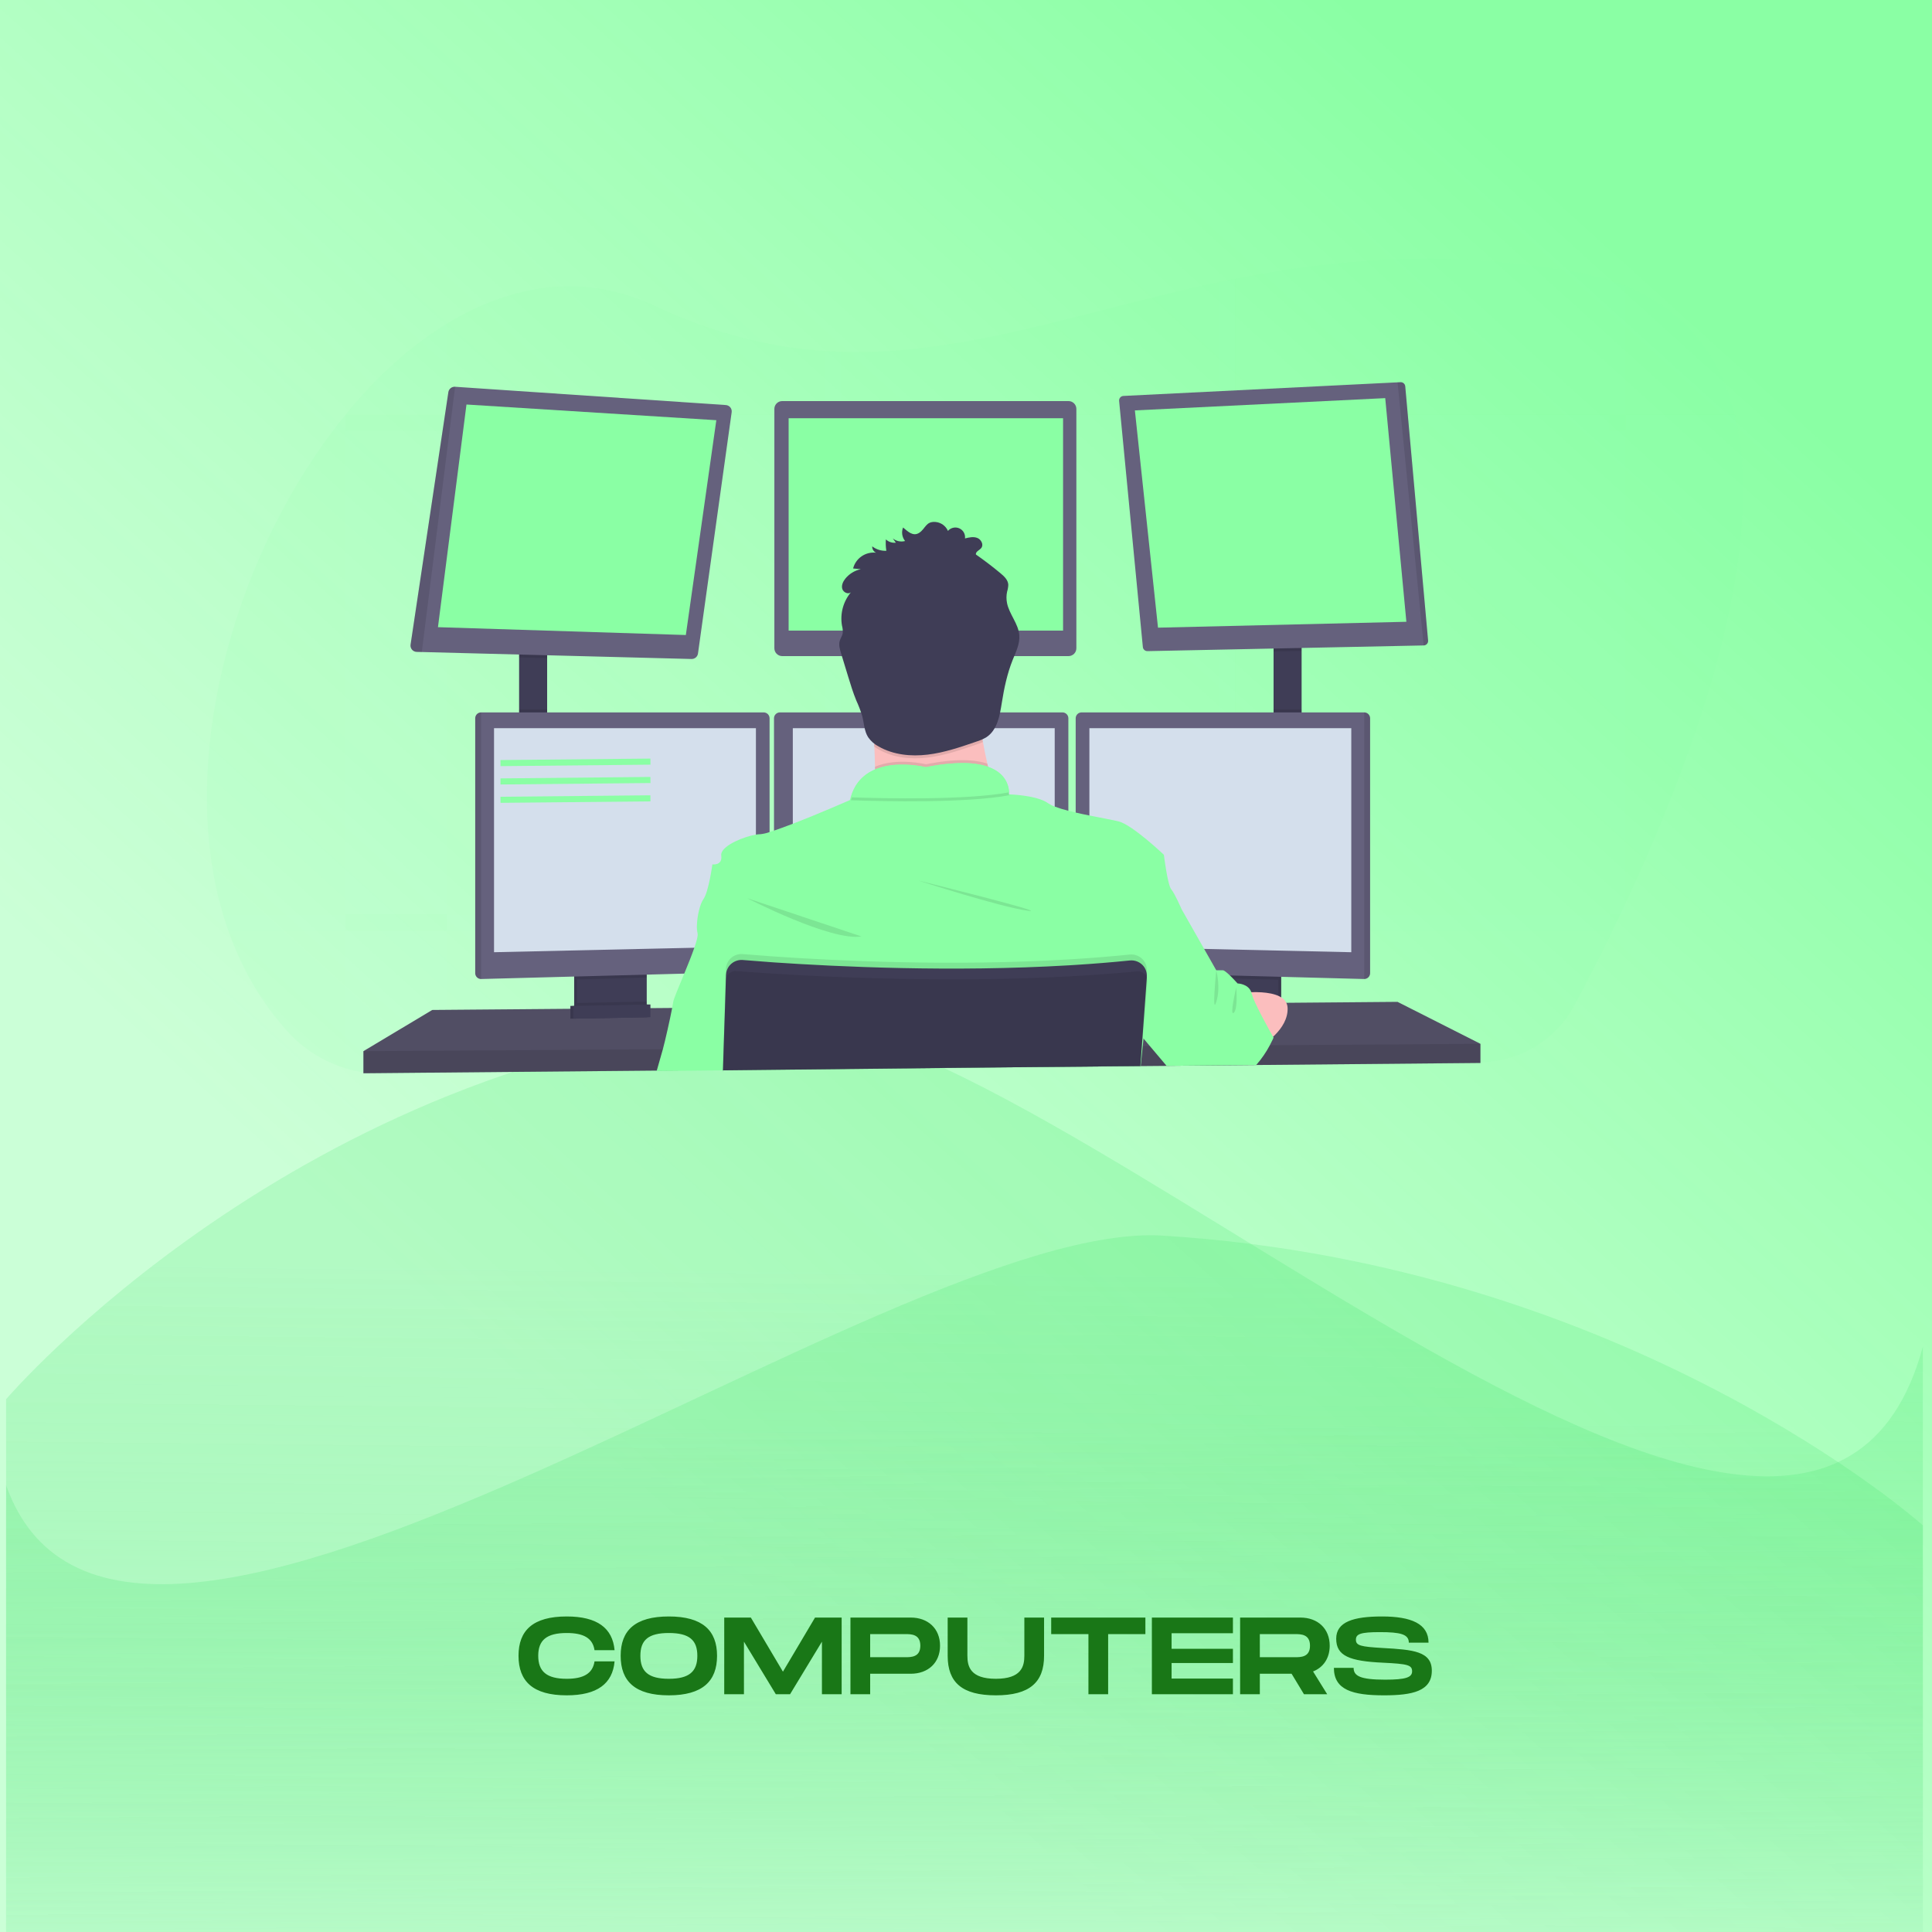 <svg width="635" height="635" viewBox="0 0 635 635" fill="none" xmlns="http://www.w3.org/2000/svg">
<g filter="url(#filter0_ii)">
<rect width="635" height="635" fill="url(#paint0_linear)"/>
<path d="M251.802 335.156C97.924 347.63 2 459.891 2 459.891V635H632V442.62C593.687 583.972 342.677 327.79 251.802 335.156Z" fill="url(#paint1_linear)" fill-opacity="0.5"/>
<path d="M382.198 406.119C536.076 415.641 632 501.334 632 501.334V635H2V488.15C40.313 596.049 291.323 400.496 382.198 406.119Z" fill="url(#paint2_linear)" fill-opacity="0.5"/>
<g clip-path="url(#clip0)">
<path opacity="0.1" d="M534.281 296.922C533.718 298.131 533.157 299.324 532.598 300.5C531.725 302.329 530.864 304.121 530.013 305.878C529.635 306.657 529.257 307.421 528.888 308.185C524.717 316.682 520.823 324.197 517.516 330.378C514.515 335.978 510.058 340.67 504.614 343.963C499.17 347.255 492.937 349.027 486.57 349.093L413.026 349.891H412.25L405.946 349.959L400.553 350.017L384.016 350.196H383.346L374.927 350.288H374.67L322.779 350.849L276.461 351.332L271.073 351.39L237.611 351.753H237.572L215.87 351.985H215.637L147.015 352.725L126.487 352.948C122.106 352.997 117.743 352.374 113.553 351.1C106.26 348.903 99.706 344.765 94.595 339.131C85.779 329.444 79.353 318.142 75.037 305.878C74.413 304.108 73.831 302.316 73.291 300.5C58.349 250.133 76.565 185.151 109.348 141.665C110.722 139.847 112.119 138.073 113.538 136.345L113.572 136.307C123.654 123.965 134.959 113.654 147 106.323C168.339 93.309 191.981 89.643 215.234 100.568C234.909 109.815 253.28 114.162 271.087 115.342C272.887 115.458 274.686 115.545 276.475 115.599C317.324 116.88 355.607 102.203 400.562 92.729C402.352 92.352 404.146 91.979 405.955 91.626C438.026 85.262 473.602 81.906 515.911 88.962C520.306 89.678 524.643 90.712 528.888 92.057C530.754 92.656 532.551 93.301 534.281 93.991C554.475 102.183 565.488 117.32 570.168 136.287C570.611 138.048 570.994 139.838 571.317 141.66C579.615 187.283 555.314 252 534.281 296.922Z" fill="#8AFFA4"/>
<g opacity="0.1">
<path opacity="0.1" d="M147 106.322V352.778L126.472 353C122.091 353.049 117.729 352.426 113.538 351.153V136.306H113.572C123.654 123.95 134.959 113.639 147 106.322Z" fill="#8AFFA4"/>
<path opacity="0.1" d="M571.341 141.664H109.348C110.722 139.846 112.119 138.073 113.538 136.345V136.306H570.192C570.635 138.057 571.018 139.843 571.341 141.664Z" fill="#8AFFA4"/>
<path opacity="0.1" d="M534.281 93.995V300.495H532.598C531.725 302.323 530.864 304.116 530.013 305.873C529.635 306.651 529.257 307.416 528.888 308.18V92.041C530.754 92.641 532.551 93.292 534.281 93.995Z" fill="#8AFFA4"/>
<path opacity="0.1" d="M405.955 91.611V349.977L400.562 350.036V92.713C402.352 92.336 404.146 91.964 405.955 91.611Z" fill="#8AFFA4"/>
<path opacity="0.1" d="M276.475 115.583V351.38L271.087 351.438V115.327C272.886 115.443 274.686 115.511 276.475 115.583Z" fill="#8AFFA4"/>
<path opacity="0.1" d="M532.598 300.5C531.725 302.328 530.863 304.12 530.013 305.877H75.037C74.413 304.107 73.831 302.315 73.291 300.5H532.598Z" fill="#8AFFA4"/>
</g>
<path d="M179.832 213.557H170.618V241.442H179.832V213.557Z" fill="#3F3D56"/>
<path d="M427.807 212.106H418.593V241.606H427.807V212.106Z" fill="#3F3D56"/>
<path d="M486.57 343.076V349.363L412.895 350.04L412.109 350.055L384.108 350.311L383.438 350.321L374.927 350.393H374.675L322.794 350.872L237.63 351.66H237.557L215.903 351.864L215.671 351.868L119.454 352.749V345.495L142.078 331.954L187.47 331.576L188.44 331.571L188.76 331.567L189.73 331.552L211.524 331.373L212.499 331.368L212.809 331.364L213.779 331.359L220.768 331.301L220.952 331.296L238.192 331.151H238.333L372.861 330.019L376.154 329.995H376.484L378.996 329.971L397.255 329.821L398.225 329.806L399.122 329.797H399.587L405.266 329.753L406.392 329.739L407.9 329.729L412.628 329.685L420.13 329.623L421.1 329.613L422.788 329.603H423.103L459.335 329.294L486.57 343.076Z" fill="#65617D"/>
<path opacity="0.2" d="M486.57 343.076V349.363L412.895 350.04L412.109 350.055L384.108 350.311L383.438 350.321L374.927 350.393H374.675L322.794 350.872L237.63 351.66H237.557L215.903 351.864L215.671 351.868L119.454 352.749V345.495L142.078 331.954L187.47 331.576L188.44 331.571L188.76 331.567L189.73 331.552L211.524 331.373L212.499 331.368L212.809 331.364L213.779 331.359L220.768 331.301L220.952 331.296L238.192 331.151H238.333L372.861 330.019L376.154 329.995H376.484L378.996 329.971L397.255 329.821L398.225 329.806L399.122 329.797H399.587L405.266 329.753L406.392 329.739L407.9 329.729L412.628 329.685L420.13 329.623L421.1 329.613L422.788 329.603H423.103L459.335 329.294L486.57 343.076Z" fill="black"/>
<path d="M211.597 318.901V330.745C211.597 331.306 211.438 331.855 211.138 332.329C210.837 332.804 210.408 333.183 209.9 333.424C209.521 333.607 209.108 333.706 208.687 333.714L191.762 334.072C191.31 334.083 190.862 333.988 190.453 333.796C189.936 333.56 189.498 333.18 189.191 332.703C188.884 332.225 188.721 331.67 188.721 331.102V318.901H211.597Z" fill="#3F3D56"/>
<path opacity="0.1" d="M211.597 318.901V330.745C211.597 331.306 211.438 331.855 211.138 332.329C210.837 332.804 210.408 333.183 209.9 333.424C209.521 333.607 209.108 333.706 208.687 333.714L191.762 334.072C191.31 334.083 190.862 333.988 190.453 333.796C189.936 333.56 189.498 333.18 189.191 332.703C188.884 332.225 188.721 331.67 188.721 331.102V318.901H211.597Z" fill="black"/>
<path d="M212.567 318.901V330.745C212.567 331.306 212.408 331.855 212.108 332.329C211.807 332.804 211.378 333.183 210.87 333.424C210.491 333.607 210.078 333.706 209.657 333.714L192.732 334.072C192.28 334.083 191.832 333.988 191.423 333.796C190.906 333.56 190.468 333.18 190.161 332.703C189.854 332.225 189.691 331.67 189.691 331.102V318.901H212.567Z" fill="#3F3D56"/>
<path d="M421.1 318.901H398.225V334.135H421.1V318.901Z" fill="#3F3D56"/>
<path opacity="0.1" d="M421.1 318.901H398.225V334.135H421.1V318.901Z" fill="black"/>
<path d="M420.131 318.901H397.255V334.135H420.131V318.901Z" fill="#3F3D56"/>
<path opacity="0.1" d="M179.832 213.552V216.323L170.618 216.086V213.552H179.832Z" fill="black"/>
<path d="M240.481 135.488L229.41 214.8C229.339 215.306 229.084 215.77 228.694 216.101C228.303 216.431 227.803 216.607 227.29 216.594L138.639 214.302L136.957 214.258C136.664 214.251 136.375 214.183 136.111 214.057C135.846 213.932 135.611 213.752 135.42 213.53C135.23 213.308 135.089 213.048 135.006 212.768C134.923 212.487 134.9 212.193 134.939 211.903L147.369 128.878C147.449 128.363 147.719 127.898 148.127 127.573C148.535 127.248 149.05 127.087 149.57 127.122L238.541 133.128C238.828 133.145 239.109 133.221 239.365 133.351C239.621 133.481 239.848 133.663 240.03 133.884C240.212 134.106 240.347 134.363 240.424 134.639C240.502 134.915 240.521 135.205 240.481 135.488V135.488Z" fill="#65617D"/>
<path d="M153.319 132.954L143.945 206.138L225.419 208.716L235.438 138.11L153.319 132.954Z" fill="#8AFFA4"/>
<path d="M351.188 131.823H257.101C255.673 131.823 254.516 132.977 254.516 134.4V213.069C254.516 214.492 255.673 215.646 257.101 215.646H351.188C352.616 215.646 353.773 214.492 353.773 213.069V134.4C353.773 132.977 352.616 131.823 351.188 131.823Z" fill="#65617D"/>
<path d="M349.404 137.467H259.201V207.265H349.404V137.467Z" fill="#8AFFA4"/>
<path opacity="0.1" d="M427.807 212.101V213.934L418.593 214.123V212.101H427.807Z" fill="black"/>
<path d="M469.383 210.554C469.396 210.754 469.369 210.955 469.302 211.145C469.235 211.334 469.131 211.508 468.995 211.656C468.859 211.804 468.695 211.924 468.511 212.007C468.328 212.09 468.13 212.135 467.928 212.14L377.144 214.012C376.767 214.019 376.4 213.885 376.119 213.634C375.837 213.384 375.661 213.037 375.626 212.662L367.823 131.765C367.803 131.564 367.825 131.361 367.887 131.169C367.948 130.977 368.048 130.8 368.181 130.647C368.313 130.495 368.475 130.371 368.657 130.283C368.839 130.195 369.037 130.144 369.239 130.135L459.335 125.666L460.305 125.618C460.69 125.598 461.069 125.728 461.36 125.98C461.651 126.233 461.833 126.589 461.866 126.972L469.383 210.554Z" fill="#65617D"/>
<path d="M373.007 134.889L455.29 130.855L462.239 204.364L380.606 206.298L373.007 134.889Z" fill="#8AFFA4"/>
<path opacity="0.1" d="M469.383 210.554C469.396 210.754 469.369 210.955 469.302 211.145C469.235 211.334 469.131 211.508 468.995 211.656C468.859 211.804 468.694 211.924 468.511 212.007C468.328 212.09 468.13 212.135 467.928 212.14L459.335 125.666L460.305 125.618C460.69 125.598 461.069 125.728 461.36 125.98C461.651 126.233 461.833 126.589 461.866 126.972L469.383 210.554Z" fill="black"/>
<path opacity="0.1" d="M149.585 127.117L138.639 214.302L136.957 214.258C136.664 214.251 136.375 214.183 136.111 214.057C135.846 213.932 135.611 213.752 135.42 213.53C135.23 213.308 135.089 213.048 135.006 212.768C134.923 212.487 134.9 212.193 134.939 211.903L147.369 128.878C147.448 128.36 147.72 127.891 148.131 127.564C148.542 127.238 149.061 127.078 149.585 127.117V127.117Z" fill="black"/>
<path opacity="0.1" d="M179.832 233.182H170.618V241.442H179.832V233.182Z" fill="black"/>
<path opacity="0.1" d="M212.567 318.896V321.3L189.691 321.909V318.896H212.567Z" fill="black"/>
<path d="M252.94 236.059V317.402C252.934 317.898 252.737 318.374 252.389 318.729C252.042 319.085 251.57 319.293 251.073 319.312L158.13 321.778H158.106C157.599 321.772 157.116 321.569 156.758 321.212C156.4 320.855 156.196 320.373 156.19 319.868V236.059C156.196 235.555 156.4 235.072 156.758 234.715C157.116 234.359 157.599 234.155 158.106 234.149H251.024C251.53 234.155 252.014 234.359 252.372 234.715C252.73 235.072 252.933 235.555 252.94 236.059V236.059Z" fill="#65617D"/>
<path opacity="0.1" d="M158.13 234.149V321.778H158.106C157.599 321.772 157.116 321.569 156.758 321.212C156.4 320.855 156.196 320.373 156.19 319.868V236.059C156.196 235.555 156.4 235.072 156.758 234.715C157.116 234.359 157.599 234.155 158.106 234.149H158.13Z" fill="black"/>
<path d="M162.374 239.343H248.454V311.038L162.374 312.972V239.343Z" fill="#D4DFEC"/>
<path opacity="0.1" d="M427.807 233.182H418.593V241.606H427.807V233.182Z" fill="black"/>
<path opacity="0.1" d="M420.131 318.896V321.996L397.255 321.387V318.896H420.131Z" fill="black"/>
<path d="M450.319 236.059V319.868C450.313 320.377 450.106 320.863 449.743 321.22C449.379 321.578 448.89 321.779 448.379 321.778V321.778L355.417 319.312C354.92 319.293 354.448 319.085 354.101 318.729C353.753 318.374 353.556 317.898 353.55 317.402V236.059C353.556 235.555 353.76 235.072 354.118 234.715C354.476 234.359 354.96 234.155 355.466 234.149H448.384C448.894 234.15 449.382 234.351 449.744 234.709C450.106 235.066 450.313 235.551 450.319 236.059V236.059Z" fill="#65617D"/>
<path opacity="0.1" d="M450.319 236.059V319.868C450.313 320.377 450.106 320.863 449.743 321.22C449.38 321.578 448.89 321.779 448.38 321.778V321.778V234.149C448.89 234.149 449.38 234.349 449.743 234.707C450.106 235.065 450.313 235.55 450.319 236.059Z" fill="black"/>
<path d="M444.136 239.343H358.055V311.038L444.136 312.972V239.343Z" fill="#D4DFEC"/>
<path d="M351.145 236.059V317.402C351.139 317.898 350.942 318.374 350.594 318.729C350.247 319.085 349.775 319.293 349.278 319.312L256.335 321.778C255.825 321.779 255.335 321.578 254.972 321.22C254.609 320.863 254.401 320.377 254.395 319.868V236.059C254.401 235.555 254.605 235.072 254.963 234.715C255.321 234.359 255.805 234.155 256.311 234.149H349.229C349.735 234.155 350.219 234.359 350.577 234.715C350.935 235.072 351.139 235.555 351.145 236.059V236.059Z" fill="#65617D"/>
<path d="M260.578 239.343H346.659V311.038L260.578 312.972V239.343Z" fill="#D4DFEC"/>
<path opacity="0.1" d="M486.57 343.077V349.363L412.895 350.04L412.109 350.055L384.108 350.311L383.438 350.321L374.927 350.393H374.675L322.794 350.872L237.63 351.661H237.557L215.903 351.864L215.671 351.868L119.454 352.749V345.495L217.664 344.851H217.897L237.775 344.716H237.867L375.15 343.812H375.291L375.373 343.807H375.601L377.924 343.792H378.632L414.757 343.55L416.891 343.541L417.366 343.536L486.57 343.077Z" fill="black"/>
<path d="M304.302 241.442C318.051 241.442 329.196 230.328 329.196 216.618C329.196 202.909 318.051 191.795 304.302 191.795C290.554 191.795 279.409 202.909 279.409 216.618C279.409 230.328 290.554 241.442 304.302 241.442Z" fill="#FBBEBE"/>
<path d="M329.2 267.397C329.2 267.397 280.947 273.2 285.554 267.397C287.222 265.298 287.683 259.079 287.591 251.994C287.561 249.842 287.484 247.613 287.372 245.393C286.839 234.754 285.554 224.356 285.554 224.356C285.554 224.356 327.745 204.528 322.896 220.245C320.956 226.595 321.591 235.513 323.065 243.884C323.497 246.326 323.997 248.72 324.52 250.993C325.799 256.537 327.361 262.012 329.2 267.397V267.397Z" fill="#FBBEBE"/>
<path opacity="0.1" d="M329.2 267.397C329.2 267.397 280.947 273.2 285.554 267.397C287.222 265.298 287.683 259.079 287.591 251.994C294.947 248.86 304.307 251.196 304.307 251.196C314.162 249.237 320.481 249.619 324.52 250.993C325.799 256.537 327.361 262.012 329.2 267.397V267.397Z" fill="black"/>
<path d="M237.61 352.207V351.801L322.779 350.877L374.67 350.393H374.816L374.762 351.109L374.835 350.393H374.927V350.311L375.592 343.807L375.844 341.345L375.921 340.576L375.989 339.933L378.986 329.966L381.983 320.013L384.505 311.632L388.356 298.826C388.356 298.826 386.173 293.749 384.961 292.298C383.749 290.847 382.536 280.933 382.536 280.933C382.536 280.933 372.187 271.101 367.662 269.97C365.766 269.486 362.022 268.843 358.046 268.035C356.557 267.735 355.029 267.416 353.56 267.068C352.731 266.879 351.916 266.681 351.135 266.483C349.615 266.104 348.118 265.643 346.649 265.1C345.879 264.821 345.146 264.449 344.467 263.992C340.902 261.386 331.969 261.091 331.625 261.091C331.624 261.079 331.624 261.068 331.625 261.057V261.013C331.638 260.81 331.638 260.607 331.625 260.404C331.625 260.21 331.625 259.983 331.581 259.727C331.581 259.65 331.581 259.567 331.547 259.485C331.523 259.311 331.494 259.127 331.45 258.934C331.436 258.847 331.416 258.762 331.392 258.677C331.252 258.095 331.048 257.529 330.786 256.99C330.752 256.912 330.708 256.83 330.67 256.753C330.432 256.306 330.156 255.88 329.845 255.481C329.782 255.399 329.714 255.312 329.642 255.229C329.244 254.762 328.802 254.335 328.322 253.953C328.191 253.851 328.056 253.745 327.915 253.648C327.837 253.584 327.754 253.526 327.668 253.474L327.236 253.193L326.834 252.961C326.48 252.768 326.106 252.579 325.699 252.4C325.573 252.342 325.437 252.289 325.301 252.236C325.165 252.183 324.952 252.1 324.773 252.033H324.743L324.38 251.888C324.103 251.796 323.822 251.714 323.526 251.631L323.075 251.515L322.59 251.404L322.105 251.302C321.62 251.206 321.101 251.119 320.558 251.051L320.005 250.983L319.438 250.925L318.851 250.877L318.017 250.829L317.047 250.795C312.769 250.794 308.504 251.247 304.322 252.144C301.416 251.499 298.441 251.226 295.466 251.331H295.044L294.559 251.36H294.249L293.623 251.419C293.415 251.419 293.202 251.462 292.993 251.491C292.784 251.52 292.566 251.544 292.358 251.578L292.038 251.631C291.722 251.685 291.402 251.743 291.068 251.81C290.961 251.83 290.854 251.854 290.748 251.883C290.326 251.975 289.904 252.086 289.487 252.212C289.278 252.27 289.07 252.337 288.861 252.41C288.754 252.439 288.653 252.478 288.551 252.516L288.24 252.628L287.935 252.748L287.571 252.894C287.387 252.971 287.207 253.053 287.028 253.14C286.926 253.184 286.824 253.232 286.727 253.285C286.63 253.338 286.528 253.382 286.436 253.435C285.34 254 284.326 254.713 283.425 255.553L283.177 255.79L282.935 256.037C282.852 256.119 282.775 256.206 282.697 256.293C282.381 256.638 282.086 257.001 281.815 257.381C281.737 257.483 281.664 257.585 281.592 257.691C281.284 258.144 281.005 258.615 280.757 259.103C280.694 259.219 280.636 259.34 280.578 259.456C280.182 260.273 279.858 261.123 279.608 261.995C279.518 262.317 279.435 262.64 279.361 262.962C279.361 262.962 269.094 267.479 260.578 270.748C258.313 271.619 256.18 272.407 254.395 273.002C253.876 273.176 253.391 273.336 252.94 273.485C251.961 273.838 250.944 274.072 249.909 274.182C249.421 274.19 248.935 274.235 248.454 274.317C244.541 274.951 237.833 277.703 237.101 280.464C237.042 280.684 237.025 280.914 237.053 281.141C237.053 281.141 237.053 281.175 237.053 281.194C237.538 284.579 234.143 284.096 234.143 284.096C234.143 284.096 232.931 293.042 231.233 295.461C230.006 297.202 229.167 301.085 229.061 304.016C229 304.929 229.071 305.846 229.274 306.738C229.274 306.762 229.274 306.787 229.274 306.806C229.468 307.454 229.002 309.224 228.212 311.492C227.353 313.983 226.102 317.078 224.9 319.999C223.086 324.409 221.379 328.413 221.272 329.294C221.228 329.685 221.102 330.387 220.928 331.291C220.22 334.976 218.648 341.993 217.872 344.832C217.295 346.95 216.456 349.852 215.879 351.844C215.879 351.902 215.845 351.96 215.831 352.013L237.572 351.801V352.207H237.64H237.61Z" fill="#8AFFA4"/>
<path opacity="0.1" d="M245.544 295.204C245.544 295.204 273.187 309.471 283.129 307.778L245.544 295.204Z" fill="black"/>
<path opacity="0.1" d="M301.8 289.401C301.8 289.401 328.715 298.106 337.687 299.315C346.659 300.524 301.8 289.401 301.8 289.401Z" fill="black"/>
<path opacity="0.1" d="M331.654 261.391C317.59 263.973 291.112 263.417 279.667 263.025C283.861 248.033 304.317 253.131 304.317 253.131C329.637 248.091 331.577 258.547 331.654 261.391Z" fill="black"/>
<path d="M331.654 260.423C317.59 263.006 291.112 262.449 279.667 262.058C283.861 247.066 304.317 252.163 304.317 252.163C329.637 247.124 331.577 257.58 331.654 260.423Z" fill="#8AFFA4"/>
<path d="M406.309 326.518C406.309 326.518 422.875 323.979 423.2 331.233C423.525 338.487 414.752 343.555 414.752 343.555L406.309 326.518Z" fill="#FBBEBE"/>
<path opacity="0.1" d="M323.065 243.884C322.353 244.202 321.624 244.482 320.883 244.726C315.655 246.525 310.384 248.338 304.879 248.996C299.375 249.653 293.599 249.073 288.798 246.336C288.294 246.052 287.808 245.737 287.343 245.393C286.81 234.754 285.524 224.356 285.524 224.356C285.524 224.356 327.716 204.528 322.866 220.245C320.936 226.595 321.591 235.513 323.065 243.884Z" fill="black"/>
<path d="M297.474 177.818C296.782 178.001 296.057 178.019 295.356 177.872C294.656 177.725 293.999 177.417 293.439 176.972L294.448 178.37C293.854 178.438 293.251 178.376 292.683 178.188C292.115 178 291.595 177.691 291.16 177.282C291.068 178.533 291.121 179.79 291.315 181.03C289.646 181.11 288.003 180.596 286.679 179.579C286.653 180.015 286.762 180.449 286.991 180.821C287.22 181.194 287.558 181.488 287.959 181.663C286.283 181.463 284.59 181.879 283.198 182.832C281.806 183.785 280.809 185.21 280.394 186.843L282.925 187.075C280.936 187.498 279.15 188.585 277.862 190.155C277.086 191.122 276.495 192.361 276.834 193.541C277.174 194.721 278.813 195.475 279.705 194.633C278.436 196.144 277.513 197.914 277.002 199.818C276.491 201.721 276.404 203.714 276.747 205.655C276.977 206.482 277.053 207.344 276.97 208.199C276.81 208.997 276.306 209.688 276.053 210.467C275.568 211.879 276.029 213.412 276.461 214.819L278.735 222.276C279.56 224.97 280.379 227.669 281.456 230.275C282.218 231.923 282.866 233.621 283.396 235.358C284.007 237.699 284.031 240.262 285.336 242.307C286.23 243.595 287.425 244.645 288.818 245.369C293.614 248.106 299.409 248.686 304.899 248.028C310.389 247.371 315.655 245.557 320.878 243.758C322.039 243.41 323.152 242.923 324.196 242.307C327.808 239.947 328.614 235.121 329.288 230.87C330.039 226.131 331.043 221.401 332.823 216.942C333.88 214.287 335.248 211.594 335.015 208.75C334.719 204.973 331.722 201.912 330.98 198.198C330.732 196.956 330.743 195.677 331.014 194.44C331.244 193.703 331.373 192.939 331.397 192.167C331.315 190.61 330.034 189.411 328.832 188.409C326.223 186.236 323.53 184.183 320.752 182.248C320.612 181.281 321.931 180.865 322.527 180.101C323.371 179.023 322.498 177.311 321.218 176.808C319.938 176.305 318.502 176.634 317.168 176.967C317.255 176.287 317.12 175.596 316.781 174.998C316.443 174.401 315.92 173.928 315.291 173.65C314.662 173.373 313.96 173.305 313.289 173.458C312.618 173.61 312.014 173.974 311.567 174.496C311.213 173.686 310.647 172.986 309.929 172.469C309.211 171.952 308.366 171.636 307.484 171.556C304.268 171.304 304.205 173.756 302.149 175.105C300.093 176.455 298.396 174.675 296.815 173.379C296.524 174.112 296.432 174.908 296.548 175.687C296.664 176.466 296.983 177.201 297.474 177.818V177.818Z" fill="#3F3D56"/>
<path d="M418.593 341.026C418.593 341.026 418.162 342.051 417.366 343.536C416.163 345.82 414.698 347.957 413.002 349.905L412.871 350.045H412.085L384.083 350.302H383.414L383.332 350.205L377.9 343.778L375.853 341.355L375.771 341.253L375.596 341.05L375.499 340.934L375.373 340.784L371.392 336.074L372.847 330.029L375.325 319.844L375.388 319.597L375.873 317.663L376.217 316.212L377.371 311.483L381.329 295.209L388.361 298.836L395.776 311.894L399.757 318.906H401.94C402.352 318.906 403.297 319.699 404.248 320.613C404.587 320.937 404.927 321.28 405.218 321.58C406.081 322.47 406.765 323.234 406.765 323.234C406.765 323.234 410.3 323.312 411.251 326.087C411.3 326.222 411.34 326.359 411.372 326.499C411.688 327.59 412.098 328.651 412.599 329.671C413.225 331.03 414.01 332.573 414.806 334.115C416.285 336.944 417.788 339.638 418.341 340.615L418.409 340.736L418.593 341.026Z" fill="#8AFFA4"/>
<path opacity="0.1" d="M376.935 319.191L376.887 319.883V319.931L376.804 321.043L376.159 329.995L375.378 340.779L375.155 343.816L374.67 350.316V350.398L322.779 350.882L237.625 351.801V352.207H237.557V351.801V351.665L237.775 344.721L238.192 331.151L238.551 319.646L238.585 318.5C238.606 317.808 238.769 317.128 239.063 316.501C239.356 315.873 239.775 315.313 240.293 314.852C240.812 314.392 241.419 314.042 242.077 313.823C242.736 313.605 243.432 313.523 244.124 313.581C246.413 313.775 249.385 314.012 252.94 314.263L254.395 314.37C274.923 315.791 312.862 317.629 351.145 315.337C351.95 315.293 352.76 315.245 353.57 315.187C359.506 314.815 365.437 314.336 371.31 313.736C372.052 313.659 372.802 313.744 373.508 313.987C374.214 314.23 374.857 314.624 375.394 315.142C375.93 315.66 376.346 316.289 376.612 316.984C376.879 317.679 376.989 318.425 376.935 319.167V319.191Z" fill="black"/>
<path d="M237.61 352.207V351.801L322.779 350.877L374.67 350.393H374.816V350.311L375.301 343.812L375.509 340.91L376.304 329.976L376.93 321.319V321.106C376.959 320.707 376.941 320.306 376.877 319.912C376.879 319.896 376.879 319.879 376.877 319.863C376.744 319.047 376.41 318.276 375.907 317.619C375.373 316.937 374.673 316.401 373.874 316.062C373.075 315.724 372.202 315.594 371.338 315.685C365.466 316.285 359.535 316.763 353.599 317.136C352.789 317.194 351.979 317.242 351.174 317.286C312.891 319.554 274.952 317.716 254.424 316.319L252.969 316.212C249.414 315.961 246.442 315.729 244.152 315.53C242.893 315.424 241.639 315.787 240.633 316.549C239.626 317.311 238.938 318.418 238.702 319.655C238.653 319.917 238.623 320.182 238.614 320.449L238.284 331.165L237.833 344.74L237.62 351.685V351.82V352.226L237.61 352.207Z" fill="#3F3D56"/>
<path opacity="0.1" d="M377.08 322.581L376.484 329.995L375.596 341.045L375.373 343.812L374.888 350.007L374.859 350.316V350.398L374.786 351.114L374.84 350.398H374.699L322.808 350.882L237.625 351.801V351.665L237.862 344.721L238.347 331.151L238.658 322.131C238.673 321.618 238.817 321.117 239.076 320.674C239.335 320.23 239.702 319.859 240.142 319.592C240.691 319.257 241.333 319.104 241.975 319.157C242.993 319.239 244.244 319.336 245.704 319.443C248.076 319.617 251 319.82 254.404 320.033C260.709 320.429 268.619 320.855 277.683 321.203C302.901 322.17 336.945 322.494 369.282 319.67C370.737 319.544 372.24 319.404 373.71 319.264C374.291 319.206 374.877 319.317 375.397 319.583C375.545 319.656 375.684 319.743 375.815 319.844C376.237 320.149 376.571 320.559 376.784 321.034C376.834 321.128 376.874 321.227 376.906 321.329C377.051 321.729 377.111 322.156 377.08 322.581V322.581Z" fill="black"/>
<path opacity="0.1" d="M212.567 329.202V330.744C212.567 331.305 212.408 331.855 212.108 332.329C211.807 332.803 211.378 333.183 210.87 333.424L191.423 333.796C190.906 333.56 190.468 333.18 190.161 332.703C189.854 332.225 189.691 331.67 189.691 331.102V329.652L212.567 329.202Z" fill="black"/>
<path d="M212.809 334.333L187.47 334.816V330.624L212.809 330.14V334.333Z" fill="#3F3D56"/>
<path opacity="0.1" d="M212.809 334.333L187.47 334.816V330.624L212.809 330.14V334.333Z" fill="black"/>
<path d="M213.779 334.333L188.44 334.816V330.624L213.779 330.14V334.333Z" fill="#3F3D56"/>
<g opacity="0.1">
<path opacity="0.1" d="M297.673 176.232C297.199 175.618 296.884 174.897 296.756 174.133C296.639 174.88 296.709 175.644 296.96 176.358C297.201 176.336 297.439 176.294 297.673 176.232Z" fill="black"/>
<path opacity="0.1" d="M291.514 179.443C291.422 178.85 291.363 178.253 291.334 177.654C291.334 178.249 291.334 178.848 291.334 179.448L291.514 179.443Z" fill="black"/>
<path opacity="0.1" d="M331.038 195.581C331.065 195.151 331.124 194.722 331.213 194.3C331.442 193.564 331.573 192.802 331.601 192.032C331.59 191.859 331.564 191.687 331.523 191.519C331.441 191.964 331.31 192.409 331.213 192.849C331.019 193.746 330.961 194.667 331.038 195.581Z" fill="black"/>
<path opacity="0.1" d="M320.951 180.638L321.48 181.02C321.925 180.699 322.342 180.339 322.726 179.946C322.909 179.695 323.022 179.4 323.054 179.091C323.086 178.782 323.037 178.47 322.91 178.186C322.862 178.297 322.8 178.4 322.726 178.496C322.13 179.26 320.81 179.68 320.951 180.638Z" fill="black"/>
<path opacity="0.1" d="M281.102 185.29C280.925 185.643 280.783 186.012 280.68 186.393C281.438 185.97 282.255 185.662 283.104 185.479L281.102 185.29Z" fill="black"/>
<path opacity="0.1" d="M287.79 180.029C287.471 179.854 287.166 179.655 286.878 179.434C286.866 179.625 286.88 179.817 286.922 180.004C287.211 179.991 287.501 179.999 287.79 180.029V180.029Z" fill="black"/>
<path opacity="0.1" d="M335.204 208.523C335.005 210.868 333.909 213.127 333.022 215.351C331.242 219.81 330.238 224.54 329.486 229.284C328.812 233.535 328.032 238.361 324.394 240.716C323.355 241.335 322.242 241.823 321.082 242.167C315.854 243.971 310.583 245.78 305.078 246.437C299.574 247.095 293.798 246.52 288.997 243.782C287.605 243.058 286.41 242.008 285.515 240.721C284.22 238.675 284.196 236.112 283.575 233.772C283.046 232.034 282.398 230.334 281.635 228.684C280.564 226.082 279.739 223.364 278.92 220.69C278.16 218.204 277.402 215.717 276.645 213.228C276.396 212.479 276.211 211.711 276.092 210.931C275.903 212.169 276.272 213.465 276.645 214.679C277.402 217.171 278.16 219.658 278.92 222.141C279.739 224.835 280.564 227.533 281.635 230.135C282.398 231.785 283.046 233.484 283.575 235.223C284.186 237.563 284.21 240.126 285.515 242.172C286.41 243.458 287.605 244.509 288.997 245.233C293.798 247.97 299.589 248.546 305.078 247.888C310.568 247.23 315.835 245.422 321.082 243.618C322.242 243.274 323.355 242.786 324.394 242.167C328.007 239.812 328.812 234.986 329.486 230.735C330.238 225.99 331.242 221.261 333.022 216.802C334.079 214.152 335.447 211.458 335.214 208.61C335.214 208.581 335.204 208.552 335.204 208.523Z" fill="black"/>
<path opacity="0.1" d="M277.159 206.651C277.159 206.651 277.159 206.617 277.159 206.598C277.247 205.745 277.171 204.883 276.936 204.059C276.84 203.528 276.776 202.992 276.747 202.453C276.691 203.476 276.755 204.502 276.936 205.51C277.014 205.887 277.101 206.269 277.159 206.651Z" fill="black"/>
<path opacity="0.1" d="M278.638 194.822C279.011 194.197 279.434 193.604 279.904 193.047C279.016 193.893 277.377 193.139 277.033 191.964C276.906 192.439 276.906 192.939 277.033 193.415C277.152 193.77 277.364 194.087 277.646 194.334C277.928 194.581 278.27 194.749 278.638 194.822V194.822Z" fill="black"/>
</g>
<path opacity="0.1" d="M399.762 318.901C399.762 318.901 401.3 324.462 399.762 329.299C398.225 334.135 399.762 318.901 399.762 318.901Z" fill="black"/>
<path opacity="0.1" d="M406.309 324.574C406.309 324.574 406.954 331.634 405.499 332.887C404.044 334.139 406.309 324.574 406.309 324.574Z" fill="black"/>
<path d="M164.503 250.809L213.78 250.326" stroke="#8AFFA4" stroke-width="2" stroke-miterlimit="10"/>
<path d="M164.503 256.84L213.78 256.361" stroke="#8AFFA4" stroke-width="2" stroke-miterlimit="10"/>
<path d="M164.503 262.875L213.78 262.392" stroke="#8AFFA4" stroke-width="2" stroke-miterlimit="10"/>
</g>
<path d="M170.423 544.216C170.423 552.604 175.175 557.212 186.263 557.212C196.307 557.212 201.347 553.36 201.995 546.052H195.407C194.795 550.156 191.627 551.776 186.263 551.776C179.711 551.776 176.903 549.4 176.903 544.216C176.903 539.068 179.675 536.728 186.263 536.728C191.663 536.728 194.795 538.312 195.407 542.38H201.995C201.347 535.108 196.307 531.292 186.263 531.292C175.175 531.292 170.423 535.864 170.423 544.216ZM219.837 557.212C230.889 557.212 235.677 552.568 235.677 544.216C235.677 535.9 230.889 531.292 219.837 531.292C208.749 531.292 203.997 535.864 203.997 544.216C203.997 552.604 208.749 557.212 219.837 557.212ZM219.837 551.776C213.105 551.776 210.477 549.4 210.477 544.216C210.477 539.068 213.069 536.728 219.837 536.728C226.605 536.728 229.197 539.104 229.197 544.216C229.197 549.364 226.569 551.776 219.837 551.776ZM276.629 531.652H267.881L257.333 549.436L246.785 531.652H238.037V556.852H244.517V539.572L254.993 556.852H259.673L270.149 539.572V556.852H276.629V531.652ZM299.321 531.652H279.521V556.852H286.001V550.12H299.321C305.045 550.12 308.969 546.52 308.969 540.904C308.969 535.288 305.045 531.652 299.321 531.652ZM297.521 544.684H286.001V537.088H297.521C299.465 537.088 302.489 537.088 302.489 540.904C302.489 544.684 299.465 544.684 297.521 544.684ZM343.158 544.216V531.652H336.678V544.216C336.678 547.708 335.706 551.776 327.318 551.776C318.93 551.776 317.958 547.744 317.958 544.216V531.652H311.478V544.216C311.478 553 316.23 557.212 327.318 557.212C338.37 557.212 343.158 552.964 343.158 544.216ZM376.461 531.652H345.501V537.088H357.741V556.852H364.221V537.088H376.461V531.652ZM405.232 536.8V531.652H378.592V556.852H405.232V551.704H385.072V546.592H405.232V541.912H385.072V536.8H405.232ZM437.043 540.904C437.043 535.288 433.119 531.652 427.395 531.652H407.595V556.852H414.075V550.12H424.515L428.583 556.852H436.215L431.571 549.364C434.955 548.032 437.043 545.008 437.043 540.904ZM414.075 537.088H425.595C427.539 537.088 430.563 537.088 430.563 540.904C430.563 544.684 427.539 544.684 425.595 544.684H414.075V537.088ZM438.419 548.176C438.419 555.448 444.575 557.212 454.907 557.212C464.231 557.212 470.603 555.844 470.603 549.112C470.603 542.74 464.447 542.2 454.511 541.66C447.167 541.228 445.655 540.868 445.655 538.924C445.655 537.052 447.167 536.44 453.539 536.44C460.271 536.44 463.043 537.124 463.043 539.896H469.523C469.523 533.668 463.763 531.292 454.259 531.292C444.827 531.292 439.175 533.056 439.175 538.6C439.175 544.252 443.531 545.98 454.511 546.484C462.683 546.88 464.123 547.24 464.123 549.328C464.123 551.308 462.071 552.064 455.267 552.064C447.059 552.064 444.899 550.84 444.899 548.176H438.419Z" fill="#197717"/>
</g>
<defs>
<filter id="filter0_ii" x="-4" y="-4" width="643" height="643" filterUnits="userSpaceOnUse" color-interpolation-filters="sRGB">
<feFlood flood-opacity="0" result="BackgroundImageFix"/>
<feBlend mode="normal" in="SourceGraphic" in2="BackgroundImageFix" result="shape"/>
<feColorMatrix in="SourceAlpha" type="matrix" values="0 0 0 0 0 0 0 0 0 0 0 0 0 0 0 0 0 0 127 0" result="hardAlpha"/>
<feOffset dx="4" dy="-4"/>
<feGaussianBlur stdDeviation="5"/>
<feComposite in2="hardAlpha" operator="arithmetic" k2="-1" k3="1"/>
<feColorMatrix type="matrix" values="0 0 0 0 0 0 0 0 0 0 0 0 0 0 0 0 0 0 0.2 0"/>
<feBlend mode="normal" in2="shape" result="effect1_innerShadow"/>
<feColorMatrix in="SourceAlpha" type="matrix" values="0 0 0 0 0 0 0 0 0 0 0 0 0 0 0 0 0 0 127 0" result="hardAlpha"/>
<feOffset dx="-4" dy="4"/>
<feGaussianBlur stdDeviation="3"/>
<feComposite in2="hardAlpha" operator="arithmetic" k2="-1" k3="1"/>
<feColorMatrix type="matrix" values="0 0 0 0 1 0 0 0 0 1 0 0 0 0 1 0 0 0 0.5 0"/>
<feBlend mode="normal" in2="effect1_innerShadow" result="effect2_innerShadow"/>
</filter>
<linearGradient id="paint0_linear" x1="527.5" y1="76" x2="178" y2="462.5" gradientUnits="userSpaceOnUse">
<stop stop-color="#8AFFA4"/>
<stop offset="1" stop-color="#B6FFC6" stop-opacity="0.71"/>
</linearGradient>
<linearGradient id="paint1_linear" x1="343.229" y1="692.09" x2="345.993" y2="418.151" gradientUnits="userSpaceOnUse">
<stop stop-color="#CCFFD9"/>
<stop offset="1" stop-color="#32DE5D" stop-opacity="0.33"/>
</linearGradient>
<linearGradient id="paint2_linear" x1="290.771" y1="678.579" x2="289.16" y2="469.463" gradientUnits="userSpaceOnUse">
<stop stop-color="#CCFFD9"/>
<stop offset="1" stop-color="#32DE5D" stop-opacity="0.33"/>
</linearGradient>
<clipPath id="clip0">
<rect width="505" height="268" fill="white" transform="translate(68 85)"/>
</clipPath>
</defs>
</svg>
